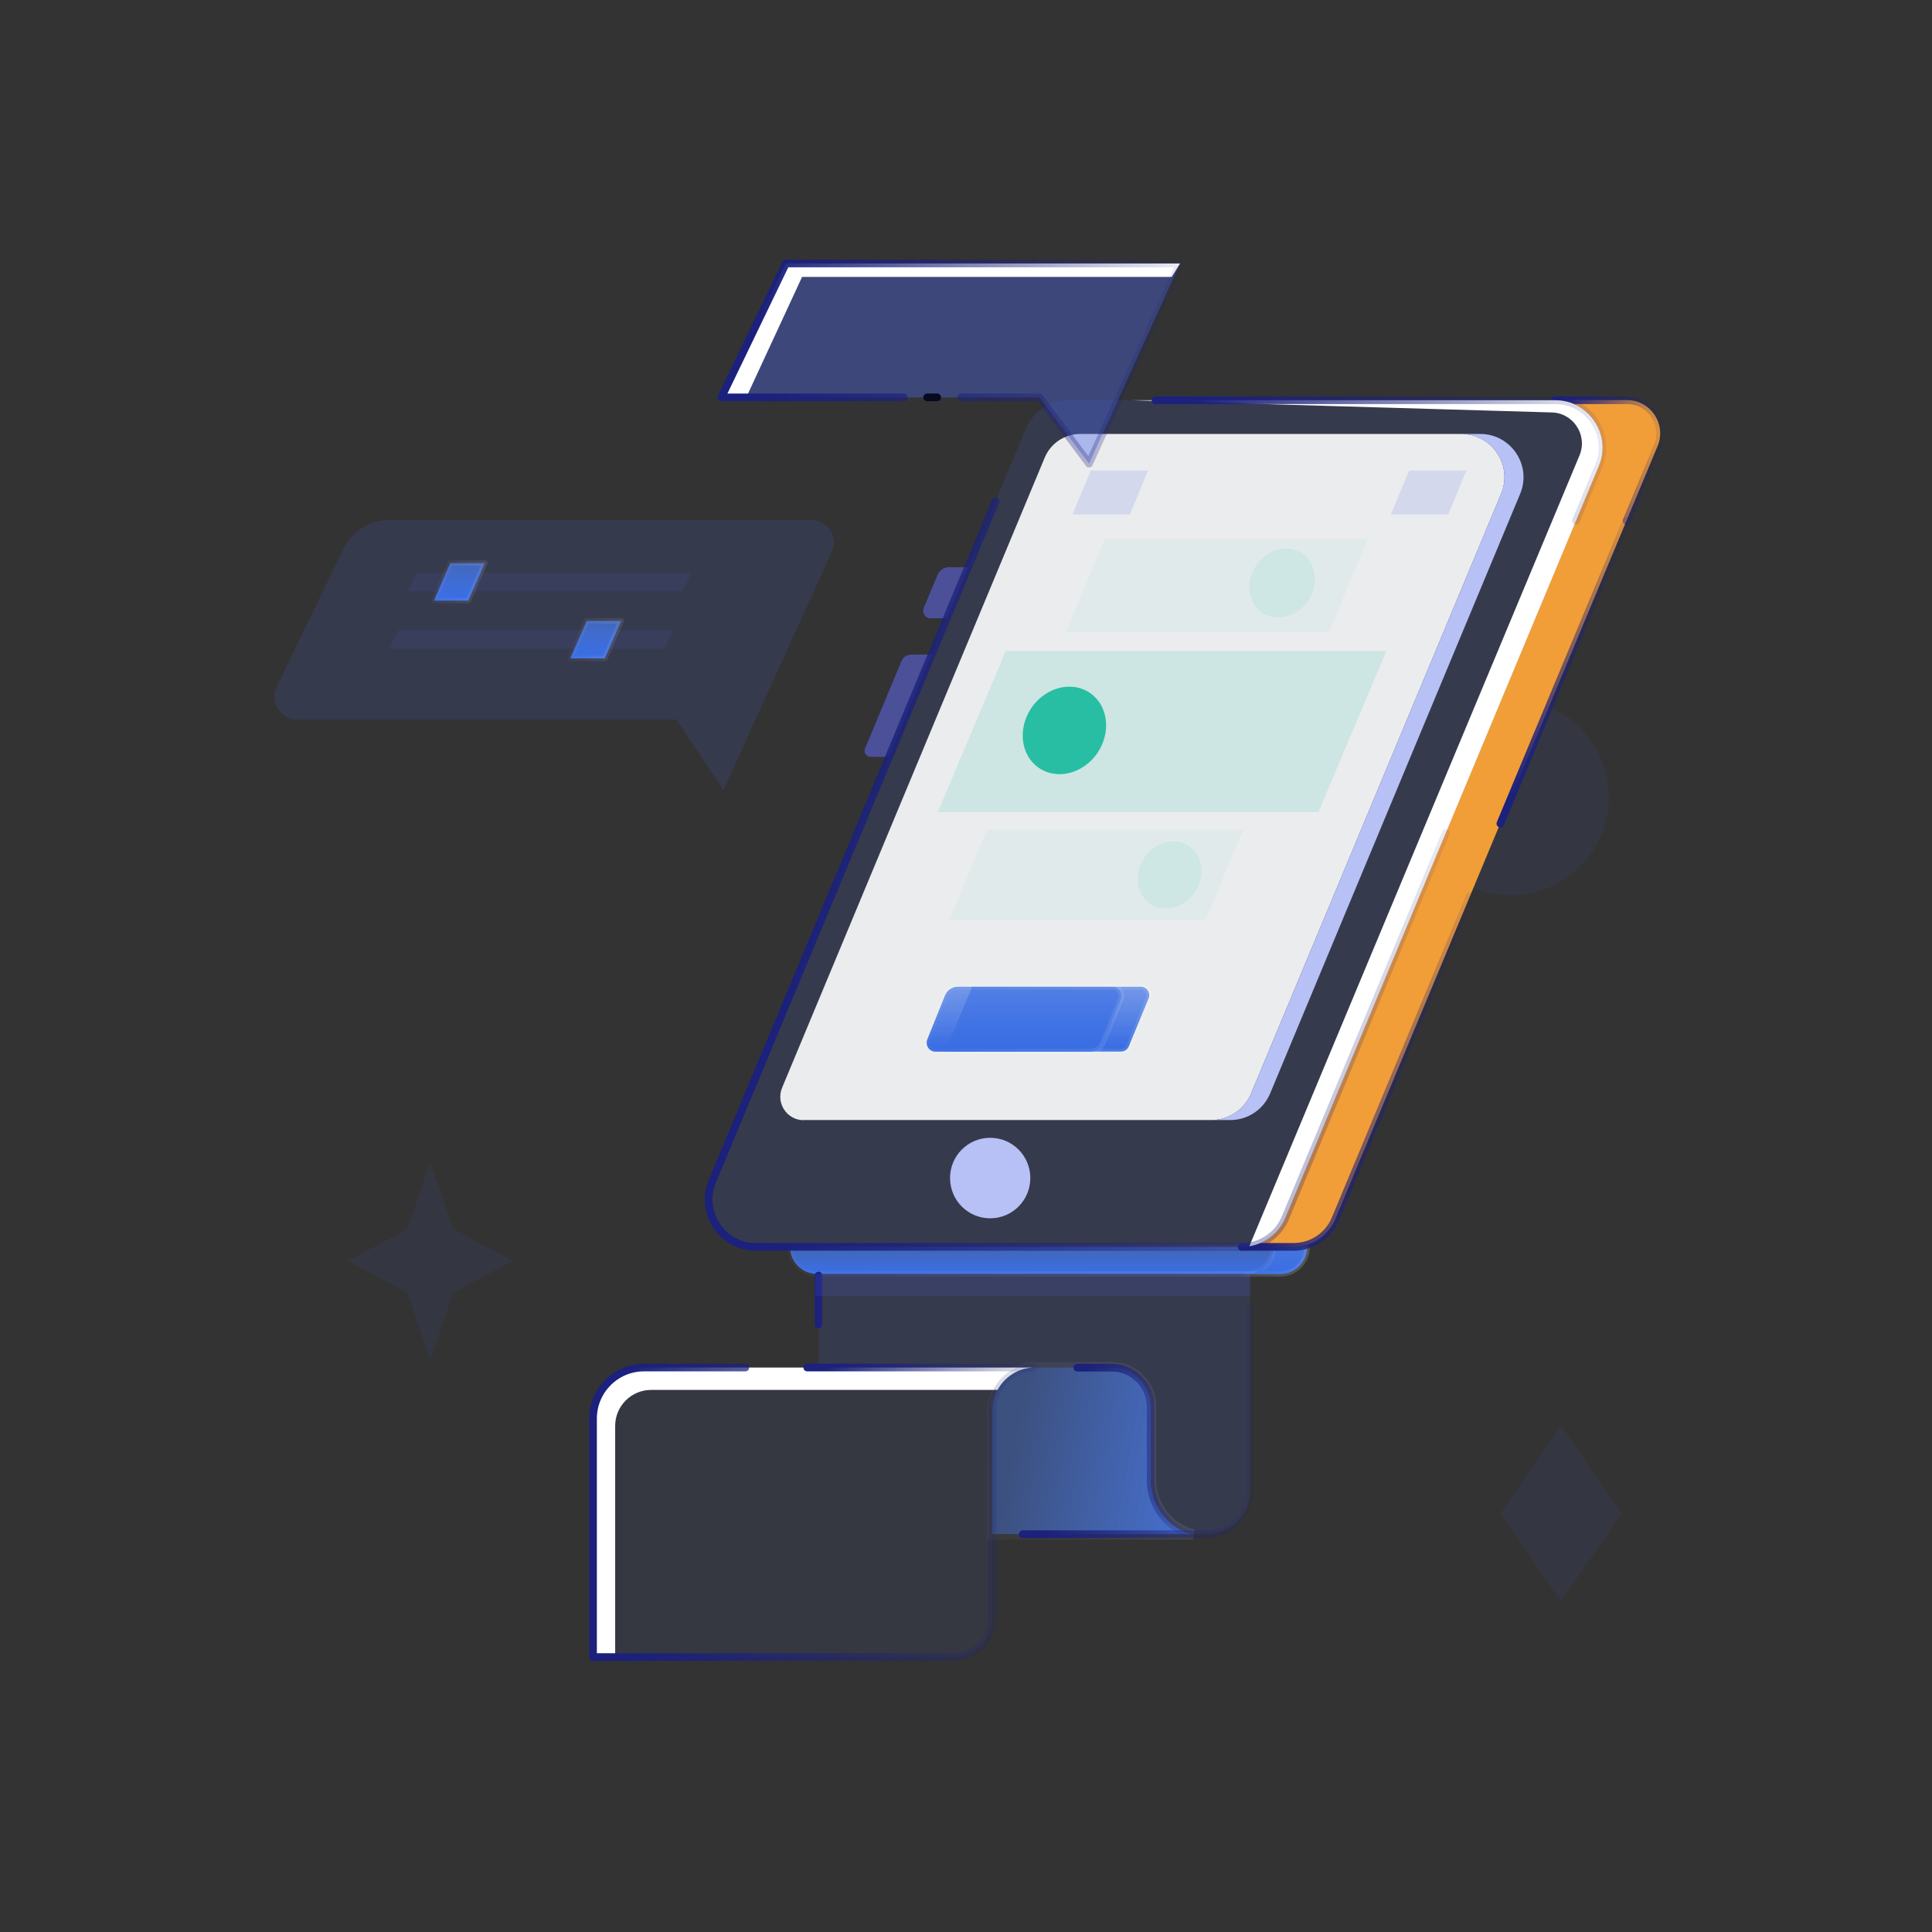 <svg width="176" height="176" viewBox="0 0 176 176" fill="none" xmlns="http://www.w3.org/2000/svg">
<rect x="0" y="0" width="176" height="176" fill="#333333" stroke="none"/>
<path opacity="0.09" d="M140.434 64.135L133.581 80.569C134.802 81.196 136.166 81.548 137.629 81.548C142.557 81.548 146.55 77.544 146.55 72.616C146.55 68.667 143.987 65.312 140.434 64.135Z" fill="#4C64E5"/>
<path d="M119.071 113.587H71.967C71.967 114.944 73.066 116.054 74.434 116.054H116.603C117.96 116.054 119.071 114.955 119.071 113.587Z" fill="url(#paint0_linear_253_8787)" stroke="url(#paint1_linear_253_8787)" stroke-opacity="0.1" stroke-width="0.5" stroke-linejoin="round"/>
<path d="M116.009 113.587H119.071C119.071 114.955 117.972 116.054 116.603 116.054H113.542C114.91 116.054 116.009 114.955 116.009 113.587Z" fill="url(#paint2_linear_253_8787)" stroke="url(#paint3_linear_253_8787)" stroke-opacity="0.1" stroke-width="0.5" stroke-linejoin="round"/>
<path opacity="0.15" d="M104.828 134.839V128.133C104.828 126.159 103.235 124.566 101.272 124.566H74.58V116.043H113.889V135.759C113.889 137.968 112.106 139.74 109.919 139.74H108.484C106.319 139.09 104.85 137.094 104.85 134.839H104.828Z" fill="#4C64E5"/>
<path d="M90.405 128.458V139.752H108.461C106.297 139.101 104.828 137.094 104.828 134.839V128.144C104.828 126.17 103.235 124.578 101.272 124.578H94.285C92.143 124.578 90.416 126.316 90.416 128.458H90.405Z" fill="url(#paint4_linear_253_8787)"/>
<path d="M90.173 128.208H90.155V128.458V139.752V140.002H90.405H108.461L108.533 139.512C106.476 138.894 105.078 136.985 105.078 134.839V128.144C105.078 126.033 103.374 124.328 101.272 124.328H94.285C92.088 124.328 90.302 126.045 90.173 128.208Z" stroke="url(#paint5_linear_253_8787)" stroke-opacity="0.1" stroke-width="0.5"/>
<path d="M93.164 139.763H109.897C112.095 139.763 113.867 137.98 113.867 135.782V119.194" stroke="url(#paint6_linear_253_8787)" stroke-width="0.7" stroke-linecap="round" stroke-linejoin="round"/>
<path d="M108.461 139.763C106.297 139.112 104.827 137.116 104.827 134.851V128.155C104.827 126.181 103.235 124.589 101.272 124.589H98.132" stroke="url(#paint7_linear_253_8787)" stroke-width="0.7" stroke-linecap="round" stroke-linejoin="round"/>
<path d="M74.568 116.199V120.663" stroke="url(#paint8_linear_253_8787)" stroke-width="0.7" stroke-linecap="round" stroke-linejoin="round"/>
<path opacity="0.08" d="M54.011 150.967H86.883C88.835 150.967 90.405 149.386 90.405 147.445V128.469C90.405 126.327 92.143 124.589 94.274 124.589H58.654C56.086 124.589 54.011 126.675 54.011 129.243V150.967Z" fill="#4C64E5"/>
<path d="M58.654 124.578H94.274C92.805 124.578 91.537 125.407 90.876 126.619H59.316C57.51 126.619 56.041 128.088 56.041 129.894V150.956H54V129.232C54 126.652 56.075 124.578 58.643 124.578H58.654Z" fill="white"/>
<path d="M67.896 124.578H58.666C56.097 124.578 54.023 126.664 54.023 129.232V150.956H86.894C88.846 150.956 90.416 149.374 90.416 147.434V128.458C90.416 126.316 92.154 124.578 94.285 124.578" stroke="url(#paint9_linear_253_8787)" stroke-width="0.7" stroke-linecap="round" stroke-linejoin="round"/>
<path d="M94.027 124.578H73.537" stroke="url(#paint10_linear_253_8787)" stroke-width="0.7" stroke-linecap="round" stroke-linejoin="round"/>
<path d="M117.085 110.929L145.651 42.426C146.828 39.589 144.753 36.448 141.68 36.448H148.208C150.372 36.448 151.83 38.647 151 40.643L121.65 111.041C121.011 112.577 119.508 113.575 117.848 113.575H113.115C114.854 113.575 116.413 112.532 117.085 110.929Z" fill="#F19E39"/>
<path d="M141.68 36.459H148.207C150.372 36.459 151.83 38.658 151 40.654L148.174 47.439" stroke="url(#paint11_linear_253_8787)" stroke-width="0.7" stroke-linecap="round" stroke-linejoin="round"/>
<path d="M133.919 81.612L121.65 111.052C121.011 112.588 119.508 113.587 117.848 113.587H113.115" stroke="url(#paint12_linear_253_8787)" stroke-width="0.7" stroke-linecap="round" stroke-linejoin="round"/>
<path d="M148.174 47.439L136.679 75.029" stroke="url(#paint13_linear_253_8787)" stroke-width="0.7" stroke-linecap="round" stroke-linejoin="round"/>
<path opacity="0.15" d="M68.849 113.587H113.115C114.854 113.587 116.412 112.544 117.085 110.94L145.639 42.426C146.817 39.589 144.742 36.448 141.669 36.448H97.403C95.664 36.448 94.105 37.491 93.433 39.095L64.867 107.598C63.69 110.435 65.764 113.575 68.838 113.575L68.849 113.587Z" fill="#4C64E5"/>
<path d="M141.68 36.459H103.111L141.288 37.57C143.295 37.57 144.664 39.622 143.89 41.484L113.811 113.531C115.257 113.295 116.514 112.33 117.097 110.94L145.662 42.437C146.84 39.6 144.753 36.459 141.692 36.459H141.68Z" fill="white"/>
<path opacity="0.9" d="M73.212 102.035H110.334C111.927 102.035 113.351 101.082 113.968 99.612L136.746 44.983C137.823 42.392 135.927 39.532 133.112 39.532H98.401C96.988 39.532 95.71 40.385 95.171 41.686L71.249 99.085C70.655 100.498 71.698 102.046 73.212 102.046V102.035Z" fill="white"/>
<path d="M113.968 99.612L136.746 44.983C137.823 42.392 135.927 39.532 133.112 39.532H134.85C137.654 39.532 139.561 42.392 138.484 44.983L115.706 99.612C115.089 101.082 113.665 102.035 112.072 102.035H110.334C111.927 102.035 113.351 101.082 113.968 99.612Z" fill="#B7C1F5"/>
<path d="M86.106 95.805L88.55 89.892H103.927C104.469 89.892 104.839 90.451 104.632 90.956L102.83 95.322C102.71 95.608 102.439 95.794 102.124 95.794H86.117L86.106 95.805Z" fill="url(#paint14_linear_253_8787)" stroke="url(#paint15_linear_253_8787)" stroke-opacity="0.1" stroke-width="0.5" stroke-linejoin="round"/>
<path d="M84.482 94.664L86.085 90.693C86.276 90.21 86.743 89.892 87.252 89.892H101.36C101.933 89.892 102.315 90.484 102.092 91.033L100.489 95.004C100.298 95.487 99.831 95.805 99.322 95.805H85.214C84.641 95.805 84.259 95.213 84.482 94.664Z" fill="url(#paint16_linear_253_8787)" stroke="url(#paint17_linear_253_8787)" stroke-opacity="0.1" stroke-width="0.5" stroke-linejoin="round"/>
<path d="M84.752 56.333H86.266L88.218 51.667H86.423C85.975 51.667 85.582 51.937 85.403 52.352L84.135 55.391C83.956 55.839 84.281 56.333 84.752 56.333Z" fill="#040A1F"/>
<path d="M84.752 56.333H86.266L88.218 51.667H86.423C85.975 51.667 85.582 51.937 85.403 52.352L84.135 55.391C83.956 55.839 84.281 56.333 84.752 56.333Z" fill="#4C5098"/>
<path d="M78.797 68.165L82.116 60.202C82.262 59.855 82.599 59.63 82.969 59.63H84.875L82.924 64.296L80.972 68.961H79.313C78.909 68.961 78.629 68.546 78.785 68.165H78.797Z" fill="#040A1F"/>
<path d="M78.797 68.165L82.116 60.202C82.262 59.855 82.599 59.63 82.969 59.63H84.875L82.924 64.296L80.972 68.961H79.313C78.909 68.961 78.629 68.546 78.785 68.165H78.797Z" fill="#4C5098"/>
<path d="M143.565 47.439L145.651 42.437C146.828 39.6 144.753 36.459 141.68 36.459H105.265" stroke="url(#paint18_linear_253_8787)" stroke-width="0.7" stroke-linecap="round" stroke-linejoin="round"/>
<path d="M90.696 45.656L64.89 107.609C63.712 110.446 65.787 113.587 68.86 113.587H113.126C114.865 113.587 116.424 112.544 117.097 110.94L131.71 75.881" stroke="url(#paint19_linear_253_8787)" stroke-width="0.7" stroke-linecap="round" stroke-linejoin="round"/>
<path d="M90.203 110.985C88.184 110.985 86.546 109.347 86.546 107.317C86.546 105.287 88.184 103.65 90.203 103.65C92.221 103.65 93.859 105.287 93.859 107.317C93.859 109.347 92.221 110.985 90.203 110.985Z" fill="#B7C1F5"/>
<path opacity="0.05" d="M97.097 57.591L100.631 49.109H124.599L121.065 57.591H97.097Z" fill="#27BEA3"/>
<path opacity="0.1" d="M114.963 55.796C113.658 54.899 113.432 52.977 114.438 51.491C115.453 50.014 117.328 49.534 118.633 50.431C119.938 51.328 120.165 53.249 119.159 54.735C118.144 56.212 116.268 56.693 114.963 55.796Z" fill="#27BEA3"/>
<path opacity="0.15" d="M85.438 73.97L91.624 59.305H126.292L120.105 73.97H85.438Z" fill="#27BEA3"/>
<path d="M94.633 69.95C92.973 68.809 92.685 66.367 93.964 64.477C95.255 62.599 97.64 61.988 99.299 63.129C100.959 64.27 101.247 66.712 99.968 68.602C98.677 70.48 96.292 71.091 94.633 69.95Z" fill="#27BEA3"/>
<path opacity="0.05" d="M86.457 83.834L89.909 75.57H113.263L109.811 83.834H86.457Z" fill="#27BEA3"/>
<path opacity="0.1" d="M104.758 82.314C103.487 81.44 103.266 79.568 104.246 78.12C105.235 76.681 107.063 76.213 108.334 77.087C109.606 77.961 109.826 79.833 108.846 81.281C107.858 82.72 106.03 83.188 104.758 82.314Z" fill="#27BEA3"/>
<path opacity="0.15" d="M74.266 116.054H113.878V118.073H74.266V116.054Z" fill="#4C64E5"/>
<path opacity="0.15" d="M75.766 50.278L65.903 71.962L61.61 65.548H27.058C25.542 65.535 24.549 63.951 25.206 62.583L31.285 49.996C32.063 48.386 33.687 47.367 35.471 47.367H73.901C75.403 47.367 76.396 48.91 75.779 50.278H75.766Z" fill="#4C64E5"/>
<path opacity="0.1" d="M62.212 53.861L62.99 52.17H37.979L37.16 53.861H62.212Z" fill="#4C64E5"/>
<path opacity="0.1" d="M60.511 59.121L61.276 57.417H36.278L35.446 59.121H60.511Z" fill="#4C64E5"/>
<path d="M42.664 54.719H39.524L41.013 51.298H44.167L42.664 54.719Z" fill="url(#paint20_linear_253_8787)" stroke="url(#paint21_linear_253_8787)" stroke-opacity="0.1" stroke-width="0.5" stroke-linejoin="round"/>
<path d="M55.099 59.979H51.946L53.449 56.557H56.589L55.099 59.979Z" fill="url(#paint22_linear_253_8787)" stroke="url(#paint23_linear_253_8787)" stroke-opacity="0.1" stroke-width="0.5" stroke-linejoin="round"/>
<path opacity="0.4" d="M107.499 24L99.212 42.233L94.706 36.209L65.7 36.196L71.592 24H107.499Z" fill="#4C64E5"/>
<path d="M73.067 25.227L67.989 36.19H65.707L71.592 24H107.5L106.743 25.227H73.067Z" fill="white"/>
<path d="M82.339 36.202H65.707L71.592 24H107.5L99.212 42.233L94.707 36.209H87.576" stroke="url(#paint24_linear_253_8787)" stroke-width="0.7" stroke-linecap="round" stroke-linejoin="round"/>
<path d="M84.464 36.196H85.373" stroke="#040A1F" stroke-width="0.7" stroke-linecap="round" stroke-linejoin="round"/>
<path opacity="0.09" d="M37.111 117.752L39.2 123.867L41.29 117.752L46.7 114.86L41.29 111.981L39.2 105.867L37.111 111.981L31.7 114.86L37.111 117.752Z" fill="#4C64E5"/>
<path opacity="0.09" d="M142.2 145.867L147.7 137.864L142.2 129.867L136.7 137.864L142.2 145.867Z" fill="#4C64E5"/>
<path opacity="0.15" fill-rule="evenodd" clip-rule="evenodd" d="M104.579 42.867H99.371L97.7 46.867H102.934L104.579 42.867Z" fill="#4C64E5"/>
<path opacity="0.15" fill-rule="evenodd" clip-rule="evenodd" d="M133.579 42.867H128.371L126.7 46.867H131.934L133.579 42.867Z" fill="#4C64E5"/>
<defs>
<linearGradient id="paint0_linear_253_8787" x1="109.065" y1="115.853" x2="109.065" y2="113.355" gradientUnits="userSpaceOnUse">
<stop stop-color="#3A6EE3"/>
<stop offset="1" stop-color="#4979E6" stop-opacity="0.7"/>
</linearGradient>
<linearGradient id="paint1_linear_253_8787" x1="125.8" y1="114.866" x2="70.191" y2="83.292" gradientUnits="userSpaceOnUse">
<stop stop-color="white"/>
<stop offset="1" stop-color="white" stop-opacity="0"/>
</linearGradient>
<linearGradient id="paint2_linear_253_8787" x1="117.896" y1="115.853" x2="117.896" y2="113.355" gradientUnits="userSpaceOnUse">
<stop stop-color="#3A6EE3"/>
<stop offset="1" stop-color="#4979E6" stop-opacity="0.7"/>
</linearGradient>
<linearGradient id="paint3_linear_253_8787" x1="119.86" y1="114.866" x2="111.267" y2="114.293" gradientUnits="userSpaceOnUse">
<stop stop-color="white"/>
<stop offset="1" stop-color="white" stop-opacity="0"/>
</linearGradient>
<linearGradient id="paint4_linear_253_8787" x1="112.853" y1="140.798" x2="91.468" y2="137.011" gradientUnits="userSpaceOnUse">
<stop stop-color="#4979E6"/>
<stop offset="1" stop-color="#4979E6" stop-opacity="0.43"/>
</linearGradient>
<linearGradient id="paint5_linear_253_8787" x1="111.041" y1="132.447" x2="82.887" y2="131.45" gradientUnits="userSpaceOnUse">
<stop stop-color="white"/>
<stop offset="1" stop-color="white" stop-opacity="0"/>
</linearGradient>
<linearGradient id="paint6_linear_253_8787" x1="94.806" y1="129.668" x2="115.802" y2="129.668" gradientUnits="userSpaceOnUse">
<stop stop-color="#1B217C"/>
<stop offset="1" stop-color="#1B217C" stop-opacity="0"/>
</linearGradient>
<linearGradient id="paint7_linear_253_8787" x1="98.951" y1="132.316" x2="109.427" y2="132.316" gradientUnits="userSpaceOnUse">
<stop stop-color="#1B217C"/>
<stop offset="1" stop-color="#1B217C" stop-opacity="0"/>
</linearGradient>
<linearGradient id="paint8_linear_253_8787" x1="74.648" y1="118.472" x2="75.662" y2="118.472" gradientUnits="userSpaceOnUse">
<stop stop-color="#1B217C"/>
<stop offset="1" stop-color="#1B217C" stop-opacity="0"/>
</linearGradient>
<linearGradient id="paint9_linear_253_8787" x1="57.217" y1="138.01" x2="98.049" y2="138.01" gradientUnits="userSpaceOnUse">
<stop stop-color="#1B217C"/>
<stop offset="1" stop-color="#1B217C" stop-opacity="0"/>
</linearGradient>
<linearGradient id="paint10_linear_253_8787" x1="75.163" y1="125.087" x2="95.943" y2="125.087" gradientUnits="userSpaceOnUse">
<stop stop-color="#1B217C"/>
<stop offset="1" stop-color="#1B217C" stop-opacity="0"/>
</linearGradient>
<linearGradient id="paint11_linear_253_8787" x1="142.438" y1="42.05" x2="152.129" y2="42.05" gradientUnits="userSpaceOnUse">
<stop stop-color="#1B217C"/>
<stop offset="1" stop-color="#1B217C" stop-opacity="0"/>
</linearGradient>
<linearGradient id="paint12_linear_253_8787" x1="114.766" y1="97.894" x2="135.864" y2="97.894" gradientUnits="userSpaceOnUse">
<stop stop-color="#1B217C"/>
<stop offset="1" stop-color="#1B217C" stop-opacity="0"/>
</linearGradient>
<linearGradient id="paint13_linear_253_8787" x1="137.591" y1="61.488" x2="149.249" y2="61.488" gradientUnits="userSpaceOnUse">
<stop stop-color="#1B217C"/>
<stop offset="1" stop-color="#1B217C" stop-opacity="0"/>
</linearGradient>
<linearGradient id="paint14_linear_253_8787" x1="100.743" y1="95.322" x2="100.743" y2="89.337" gradientUnits="userSpaceOnUse">
<stop stop-color="#3A6EE3"/>
<stop offset="1" stop-color="#4979E6" stop-opacity="0.7"/>
</linearGradient>
<linearGradient id="paint15_linear_253_8787" x1="107.345" y1="92.958" x2="78.584" y2="90.27" gradientUnits="userSpaceOnUse">
<stop stop-color="white"/>
<stop offset="1" stop-color="white" stop-opacity="0"/>
</linearGradient>
<linearGradient id="paint16_linear_253_8787" x1="98.388" y1="95.322" x2="98.388" y2="89.337" gradientUnits="userSpaceOnUse">
<stop stop-color="#3A6EE3"/>
<stop offset="1" stop-color="#4979E6" stop-opacity="0.7"/>
</linearGradient>
<linearGradient id="paint17_linear_253_8787" x1="104.691" y1="92.958" x2="77.216" y2="90.507" gradientUnits="userSpaceOnUse">
<stop stop-color="white"/>
<stop offset="1" stop-color="white" stop-opacity="0"/>
</linearGradient>
<linearGradient id="paint18_linear_253_8787" x1="108.495" y1="42.05" x2="149.791" y2="42.05" gradientUnits="userSpaceOnUse">
<stop stop-color="#1B217C"/>
<stop offset="1" stop-color="#1B217C" stop-opacity="0"/>
</linearGradient>
<linearGradient id="paint19_linear_253_8787" x1="69.883" y1="80.247" x2="137.987" y2="80.247" gradientUnits="userSpaceOnUse">
<stop stop-color="#1B217C"/>
<stop offset="1" stop-color="#1B217C" stop-opacity="0"/>
</linearGradient>
<linearGradient id="paint20_linear_253_8787" x1="43.18" y1="54.44" x2="43.18" y2="50.976" gradientUnits="userSpaceOnUse">
<stop stop-color="#3A6EE3"/>
<stop offset="1" stop-color="#4979E6" stop-opacity="0.7"/>
</linearGradient>
<linearGradient id="paint21_linear_253_8787" x1="44.83" y1="53.072" x2="37.594" y2="52.78" gradientUnits="userSpaceOnUse">
<stop stop-color="white"/>
<stop offset="1" stop-color="white" stop-opacity="0"/>
</linearGradient>
<linearGradient id="paint22_linear_253_8787" x1="55.603" y1="59.7" x2="55.603" y2="56.236" gradientUnits="userSpaceOnUse">
<stop stop-color="#3A6EE3"/>
<stop offset="1" stop-color="#4979E6" stop-opacity="0.7"/>
</linearGradient>
<linearGradient id="paint23_linear_253_8787" x1="57.252" y1="58.332" x2="50.016" y2="58.04" gradientUnits="userSpaceOnUse">
<stop stop-color="white"/>
<stop offset="1" stop-color="white" stop-opacity="0"/>
</linearGradient>
<linearGradient id="paint24_linear_253_8787" x1="69.023" y1="33.285" x2="111.406" y2="33.285" gradientUnits="userSpaceOnUse">
<stop stop-color="#1B217C"/>
<stop offset="1" stop-color="#1B217C" stop-opacity="0"/>
</linearGradient>
</defs>
</svg>

